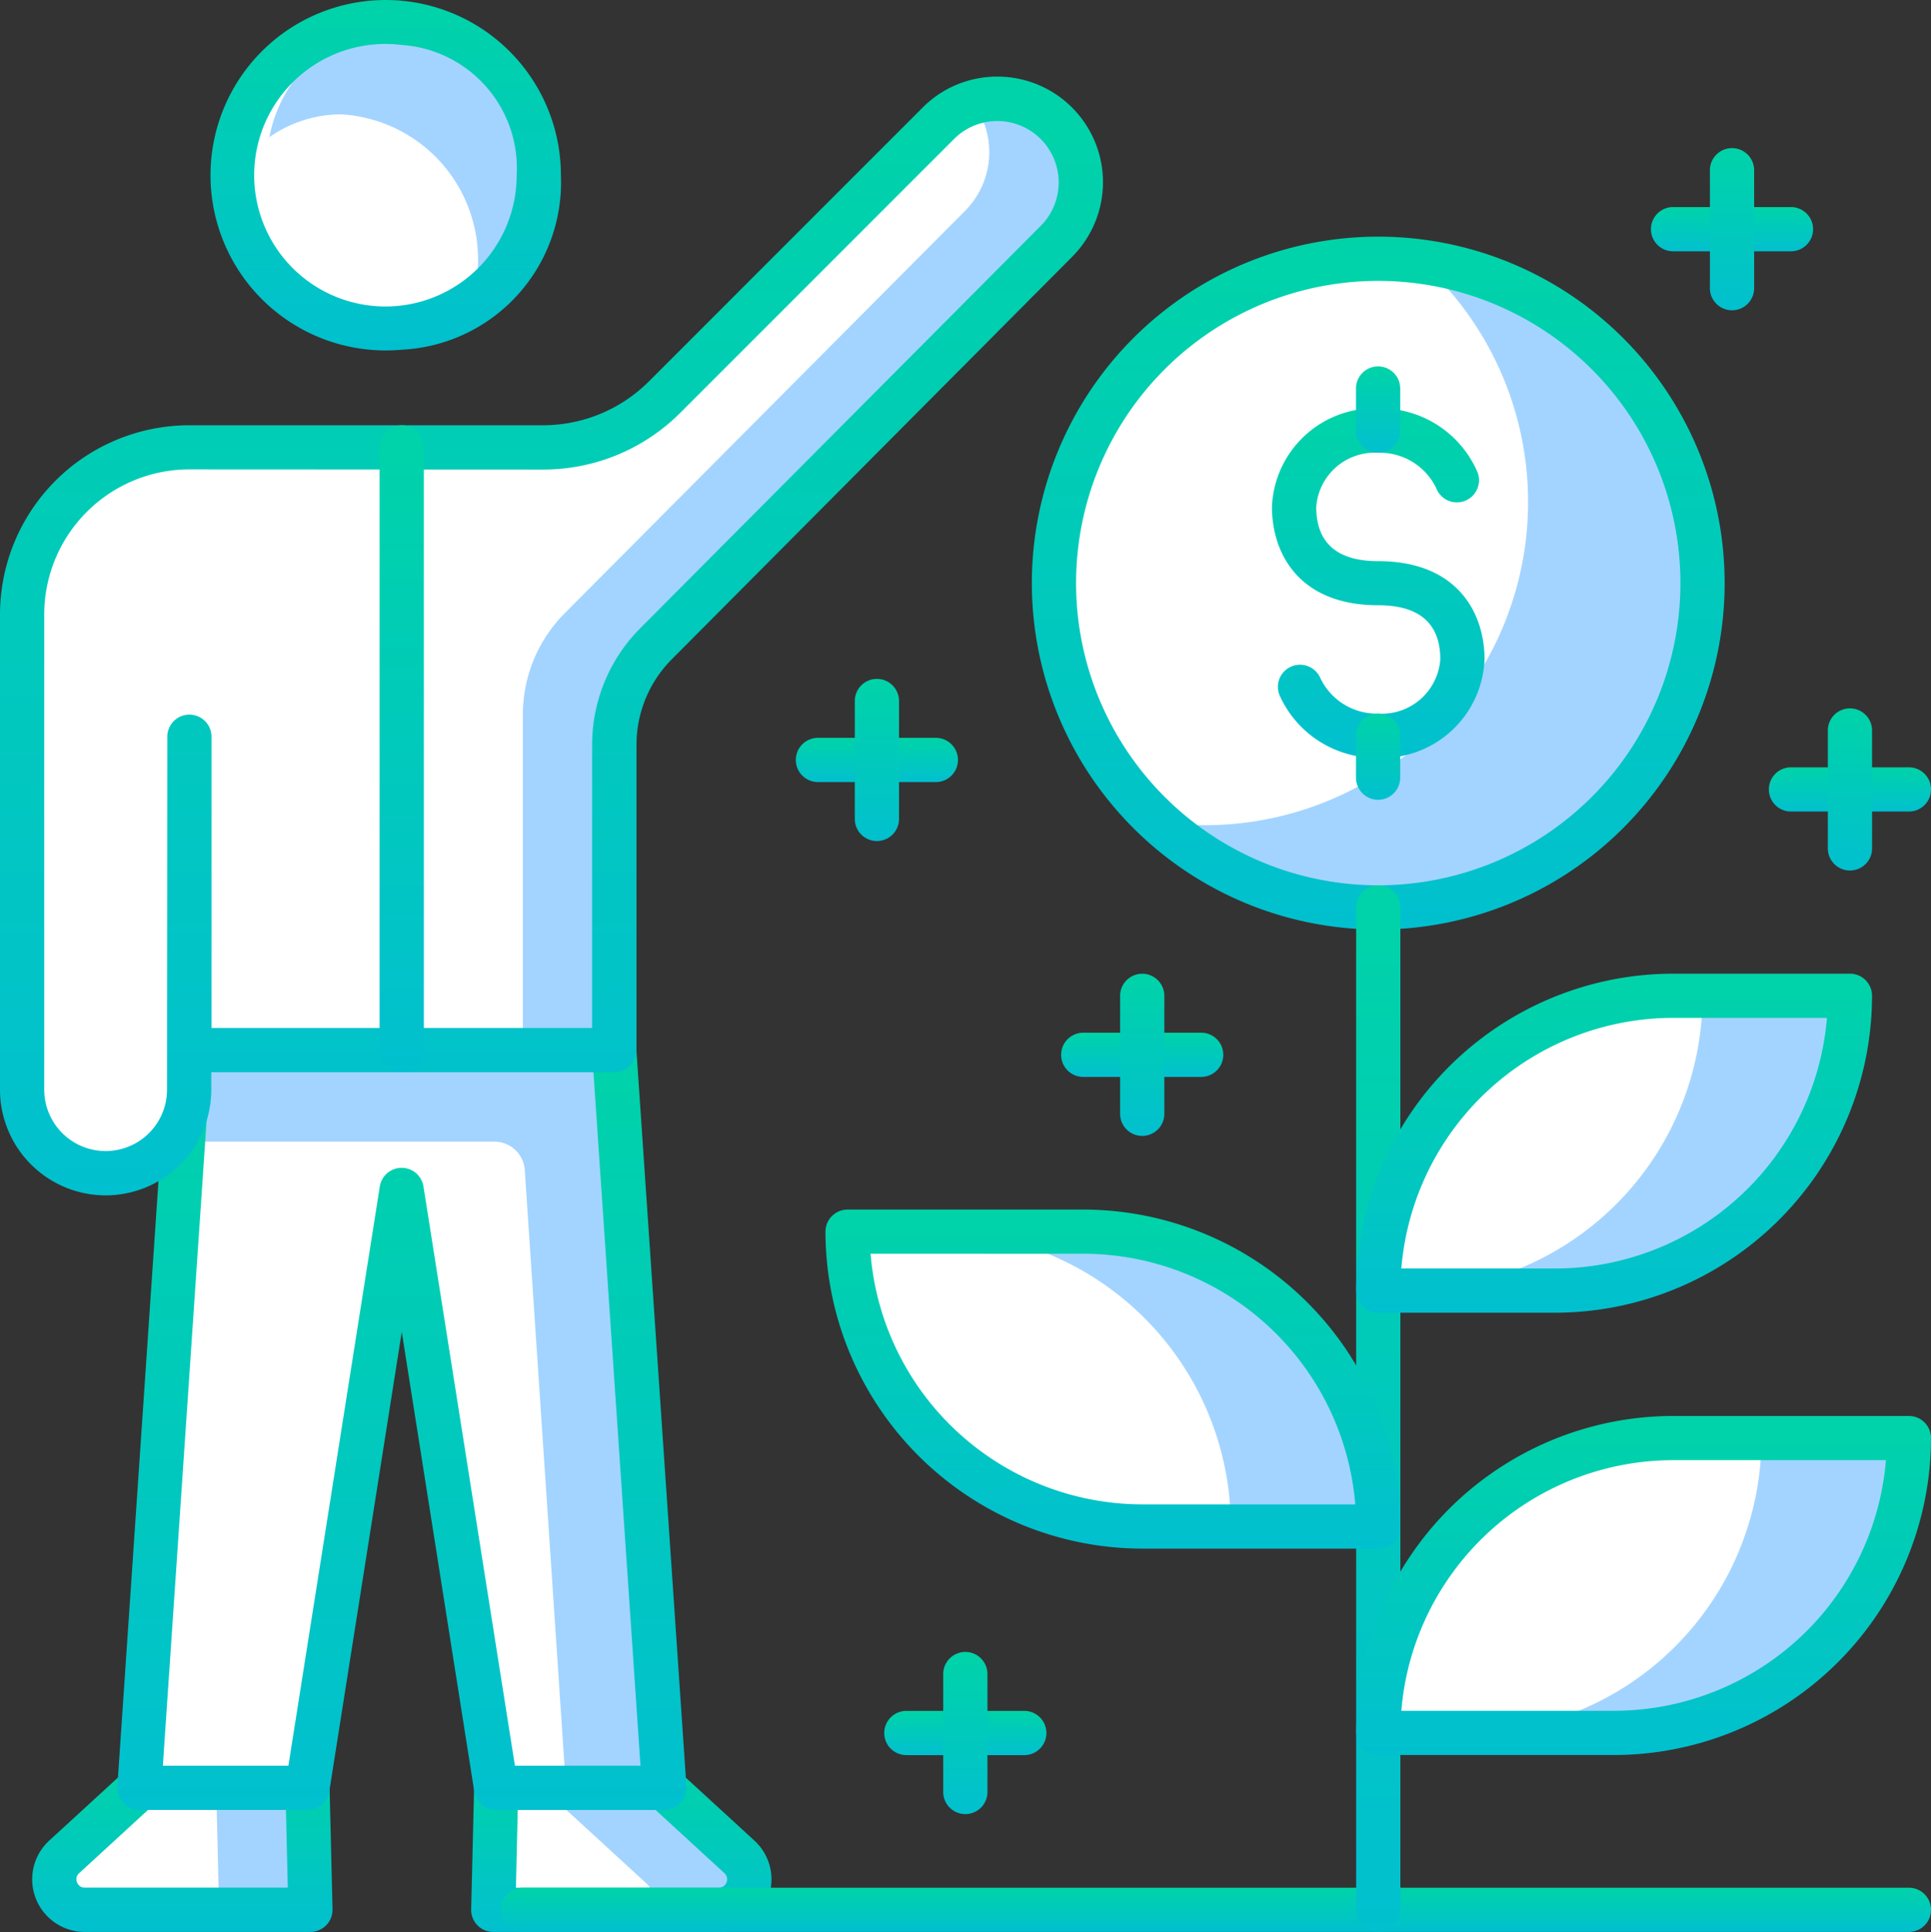 <svg xmlns="http://www.w3.org/2000/svg" xmlns:xlink="http://www.w3.org/1999/xlink" width="89.114" height="89.153" viewBox="0 0 89.114 89.153">
  <rect x="0" y="0" width="89.114" height="89.153" fill="#333333" stroke="none"/>
  <defs>
    <linearGradient id="linear-gradient" x1="0.5" x2="0.5" y2="1" gradientUnits="objectBoundingBox">
      <stop offset="0" stop-color="#00d3a8"/>
      <stop offset="1" stop-color="#01c0cf"/>
    </linearGradient>
  </defs>
  <g id="group_2" data-name="group 2" transform="translate(-605.249 -471.513)">
    <path id="Path_1519" data-name="Path 1519" d="M620.948,472.3a7.075,7.075,0,1,0,6.328,7.031,6.707,6.707,0,0,0-6.328-7.031Z" transform="translate(2.84 0.269)" fill="#fff"/>
    <path id="Path_1520" data-name="Path 1520" d="M623.783,485.3a7.7,7.7,0,0,0,.224-1.759,6.709,6.709,0,0,0-6.328-7.033,5.819,5.819,0,0,0-3.291,1.052,6.476,6.476,0,0,1,6.1-5.27,6.709,6.709,0,0,1,6.328,7.031A7.2,7.2,0,0,1,623.783,485.3Z" transform="translate(3.295 0.28)" fill="#a3d4ff"/>
    <path id="Path_1521" data-name="Path 1521" d="M621.213,487.65a8.085,8.085,0,1,1,7.347-8.051,7.732,7.732,0,0,1-7.347,8.051Zm0-14.062a6.057,6.057,0,1,0,5.306,6.011A5.7,5.7,0,0,0,621.213,473.588Z" transform="translate(2.574 0)" fill="url(#linear-gradient)"/>
    <path id="Path_1522" data-name="Path 1522" d="M633.341,535.337l-3.469-3.184h-7.755l-.136,5.626H632.39a1.407,1.407,0,0,0,.951-2.442Z" transform="translate(6.032 21.861)" fill="#fff"/>
    <path id="Path_1523" data-name="Path 1523" d="M632.741,535.337l-3.469-3.184h-5.626l4.8,4.405a.7.7,0,0,1-.475,1.224h3.819a1.407,1.407,0,0,0,.951-2.446Z" transform="translate(6.632 21.861)" fill="#a3d4ff"/>
    <path id="Path_1524" data-name="Path 1524" d="M632.661,539.069H622.252a1.018,1.018,0,0,1-1.02-1.044l.136-5.626a1.022,1.022,0,0,1,1.02-1h7.755a1.025,1.025,0,0,1,.691.272l3.468,3.182a2.427,2.427,0,0,1-1.641,4.218Zm-9.364-2.041h9.364a.386.386,0,0,0,.261-.669h0l-3.177-2.916h-6.363Z" transform="translate(5.761 21.591)" fill="url(#linear-gradient)"/>
    <path id="Path_1525" data-name="Path 1525" d="M608.5,537.779h10.409l-.136-5.626h-7.755l-3.469,3.184a1.407,1.407,0,0,0,.951,2.442Z" transform="translate(0.665 21.861)" fill="#fff"/>
    <path id="Path_1526" data-name="Path 1526" d="M616.8,532.153h-4.218l.136,5.626h4.218Z" transform="translate(2.643 21.861)" fill="#a3d4ff"/>
    <path id="Path_1527" data-name="Path 1527" d="M619.181,539.071H608.771a2.427,2.427,0,0,1-1.641-4.218l3.469-3.182a1.019,1.019,0,0,1,.69-.272h7.755a1.022,1.022,0,0,1,1.021,1l.136,5.626a1.021,1.021,0,0,1-1.02,1.044Zm-7.495-5.63-3.175,2.916a.362.362,0,0,0-.1.423.366.366,0,0,0,.359.246h9.366l-.086-3.585Z" transform="translate(0.394 21.589)" fill="url(#linear-gradient)"/>
    <path id="Path_1528" data-name="Path 1528" d="M634.2,541.174l-2.313-34.042h-19.6l-2.313,34.042h7.755l4.354-27.584,4.354,27.586h7.755Z" transform="translate(1.702 12.84)" fill="#a3d4ff"/>
    <path id="Path_1529" data-name="Path 1529" d="M629.663,540.035l-1.9-28.5a1.407,1.407,0,0,0-1.4-1.3H611.97l-2,29.824h7.755l4.354-27.586,4.354,27.586Z" transform="translate(1.703 13.958)" fill="#fff"/>
    <path id="Path_1530" data-name="Path 1530" d="M634.462,542.462h-7.755a1.018,1.018,0,0,1-1.007-.86l-3.345-21.2-3.344,21.2a1.02,1.02,0,0,1-1.008.86h-7.755a1.02,1.02,0,0,1-1.018-1.088l2.313-34.044a1.018,1.018,0,0,1,1.018-.952h19.6a1.017,1.017,0,0,1,1.018.952l2.313,34.044a1.02,1.02,0,0,1-1.018,1.088Zm-6.885-2.041h5.794l-2.17-32H613.5l-2.17,32h5.794l4.217-26.724a1.02,1.02,0,0,1,2.016,0Z" transform="translate(1.435 12.568)" fill="url(#linear-gradient)"/>
    <path id="Path_1531" data-name="Path 1531" d="M653.729,475.993a3.857,3.857,0,0,0-5.452,0l-12.619,12.62a7.978,7.978,0,0,1-5.641,2.335H613.707a7.71,7.71,0,0,0-7.707,7.71v21.931a3.854,3.854,0,0,0,7.709,0l.012-1.826h19.606V504.69A6.65,6.65,0,0,1,635.263,500l18.468-18.557A3.853,3.853,0,0,0,653.729,475.993Z" transform="translate(0.271 1.208)" fill="#fff"/>
    <path id="Path_1532" data-name="Path 1532" d="M647.606,475.99a3.838,3.838,0,0,0-3.842-.944,3.846,3.846,0,0,1-.377,4.99L624.92,498.593a6.644,6.644,0,0,0-1.936,4.688V518.76H627.2V504.687A6.65,6.65,0,0,1,629.137,500L647.6,481.441A3.853,3.853,0,0,0,647.606,475.99Z" transform="translate(6.394 1.212)" fill="#a3d4ff"/>
    <path id="Path_1533" data-name="Path 1533" d="M610.124,525.735a4.88,4.88,0,0,1-4.875-4.875V498.929a8.74,8.74,0,0,1,8.729-8.73h16.314a6.913,6.913,0,0,0,4.92-2.041l12.616-12.619a4.844,4.844,0,0,1,3.448-1.428h0a4.873,4.873,0,0,1,3.445,8.321l-18.465,18.561a5.592,5.592,0,0,0-1.633,3.969v14.073a1.02,1.02,0,0,1-1.02,1.02H615v.807A4.88,4.88,0,0,1,610.124,525.735Zm3.854-33.5a6.7,6.7,0,0,0-6.688,6.69v21.931a2.834,2.834,0,1,0,5.668,0l.012-16.286a1.02,1.02,0,0,1,1.02-1.019h0a1.019,1.019,0,0,1,1.019,1.02v13.439h17.565V504.962a7.628,7.628,0,0,1,2.233-5.409L653.275,481a2.834,2.834,0,0,0-2-4.839h0a2.813,2.813,0,0,0-2,.831l-12.616,12.617a8.938,8.938,0,0,1-6.363,2.634Z" transform="translate(0 0.937)" fill="url(#linear-gradient)"/>
    <path id="Path_1534" data-name="Path 1534" d="M619.145,515.792a1.02,1.02,0,0,1-1.02-1.02V486.956a1.02,1.02,0,1,1,2.041,0v27.816A1.02,1.02,0,0,1,619.145,515.792Z" transform="translate(4.642 5.2)" fill="url(#linear-gradient)"/>
    <path id="Path_1535" data-name="Path 1535" d="M687.221,537.579H623.25a1.02,1.02,0,1,1,0-2.041h63.971a1.02,1.02,0,1,1,0,2.041Z" transform="translate(6.122 23.081)" fill="url(#linear-gradient)"/>
    <circle id="Ellipse_42" data-name="Ellipse 42" cx="14.966" cy="14.966" r="14.966" transform="translate(653.888 483.453)" fill="#fff"/>
    <path id="Path_1536" data-name="Path 1536" d="M656.671,480.4a14.915,14.915,0,0,1-12.1,25.837,14.953,14.953,0,1,0,12.1-25.836Z" transform="translate(14.177 3.204)" fill="#a3d4ff"/>
    <path id="Path_1537" data-name="Path 1537" d="M656.236,511.511a15.986,15.986,0,1,1,15.986-15.986A15.986,15.986,0,0,1,656.236,511.511Zm0-29.931a13.945,13.945,0,1,0,13.945,13.945A13.945,13.945,0,0,0,656.236,481.58Z" transform="translate(12.618 2.894)" fill="url(#linear-gradient)"/>
    <path id="Path_1538" data-name="Path 1538" d="M653.306,501.49a4.875,4.875,0,0,1-4.562-2.89,1.021,1.021,0,0,1,1.882-.792,2.879,2.879,0,0,0,2.68,1.641,2.7,2.7,0,0,0,2.857-2.5c0-1.66-.966-2.5-2.869-2.5-3.609,0-4.9-2.346-4.9-4.541a4.734,4.734,0,0,1,4.9-4.541,4.873,4.873,0,0,1,4.562,2.888,1.021,1.021,0,1,1-1.881.792,2.877,2.877,0,0,0-2.68-1.633,2.7,2.7,0,0,0-2.857,2.5c0,1.66.962,2.5,2.857,2.5,3.62,0,4.91,2.347,4.91,4.541a4.736,4.736,0,0,1-4.9,4.536Z" transform="translate(15.555 4.992)" fill="url(#linear-gradient)"/>
    <path id="Path_1539" data-name="Path 1539" d="M652.265,487.917a1.02,1.02,0,0,1-1.02-1.02V484.96a1.02,1.02,0,1,1,2.041,0V486.9a1.02,1.02,0,0,1-1.02,1.02Z" transform="translate(16.582 4.48)" fill="url(#linear-gradient)"/>
    <path id="Path_1540" data-name="Path 1540" d="M652.265,499.693a1.02,1.02,0,0,1-1.02-1.02v-1.936a1.02,1.02,0,0,1,2.041,0v1.936a1.02,1.02,0,0,1-1.02,1.02Z" transform="translate(16.582 8.725)" fill="url(#linear-gradient)"/>
    <path id="Path_1541" data-name="Path 1541" d="M652.27,549.836a1.021,1.021,0,0,1-1.02-1.02V502.558a1.02,1.02,0,1,1,2.041,0v46.257A1.02,1.02,0,0,1,652.27,549.836Z" transform="translate(16.584 10.824)" fill="url(#linear-gradient)"/>
    <path id="Path_1542" data-name="Path 1542" d="M652,518.891h8.163a13.6,13.6,0,0,0,13.6-13.6H665.6a13.605,13.605,0,0,0-13.6,13.6Z" transform="translate(16.854 12.175)" fill="#a3d4ff"/>
    <path id="Path_1543" data-name="Path 1543" d="M652,518.891h1.36a13.605,13.605,0,0,0,13.605-13.6H665.6a13.605,13.605,0,0,0-13.6,13.6Z" transform="translate(16.854 12.175)" fill="#fff"/>
    <path id="Path_1544" data-name="Path 1544" d="M660.433,520.182H652.27a1.021,1.021,0,0,1-1.02-1.02,14.642,14.642,0,0,1,14.625-14.625h8.163a1.02,1.02,0,0,1,1.02,1.02,14.642,14.642,0,0,1-14.625,14.625Zm-7.1-2.041h7.1a12.6,12.6,0,0,0,12.544-11.564h-7.1a12.6,12.6,0,0,0-12.542,11.564Z" transform="translate(16.584 11.905)" fill="url(#linear-gradient)"/>
    <path id="Path_1545" data-name="Path 1545" d="M652,533.892h10.884a13.605,13.605,0,0,0,13.6-13.6H665.6a13.605,13.605,0,0,0-13.6,13.6Z" transform="translate(16.854 17.583)" fill="#a3d4ff"/>
    <path id="Path_1546" data-name="Path 1546" d="M652,533.892h4.088a13.605,13.605,0,0,0,13.6-13.6H665.6a13.605,13.605,0,0,0-13.605,13.6Z" transform="translate(16.852 17.583)" fill="#fff"/>
    <path id="Path_1547" data-name="Path 1547" d="M663.154,535.183H652.27a1.021,1.021,0,0,1-1.02-1.02,14.642,14.642,0,0,1,14.625-14.625h10.884a1.02,1.02,0,0,1,1.02,1.02,14.642,14.642,0,0,1-14.626,14.625Zm-9.823-2.041h9.823A12.6,12.6,0,0,0,675.7,521.578h-9.823a12.6,12.6,0,0,0-12.542,11.564Z" transform="translate(16.584 17.313)" fill="url(#linear-gradient)"/>
    <path id="Path_1548" data-name="Path 1548" d="M647.605,526.892h10.884a13.605,13.605,0,0,0-13.605-13.6H634A13.605,13.605,0,0,0,647.605,526.892Z" transform="translate(10.365 15.06)" fill="#a3d4ff"/>
    <path id="Path_1549" data-name="Path 1549" d="M647.605,526.892h4.081a13.6,13.6,0,0,0-13.6-13.6H634A13.605,13.605,0,0,0,647.605,526.892Z" transform="translate(10.365 15.06)" fill="#fff"/>
    <path id="Path_1550" data-name="Path 1550" d="M658.759,528.183H647.875a14.642,14.642,0,0,1-14.625-14.625,1.02,1.02,0,0,1,1.02-1.02h10.884a14.642,14.642,0,0,1,14.625,14.625A1.02,1.02,0,0,1,658.759,528.183Zm-23.428-13.605a12.6,12.6,0,0,0,12.544,11.564H657.7a12.6,12.6,0,0,0-12.544-11.564Z" transform="translate(10.094 14.789)" fill="url(#linear-gradient)"/>
    <path id="Path_1551" data-name="Path 1551" d="M647.706,508.58h-5.442a1.02,1.02,0,1,1,0-2.041h5.442a1.02,1.02,0,1,1,0,2.041Z" transform="translate(12.976 12.627)" fill="url(#linear-gradient)"/>
    <path id="Path_1552" data-name="Path 1552" d="M644.264,512.022a1.02,1.02,0,0,1-1.02-1.02v-5.442a1.02,1.02,0,1,1,2.041,0V511A1.02,1.02,0,0,1,644.264,512.022Z" transform="translate(13.697 11.906)" fill="url(#linear-gradient)"/>
    <path id="Path_1553" data-name="Path 1553" d="M638.706,498.579h-5.442a1.02,1.02,0,1,1,0-2.041h5.442a1.02,1.02,0,1,1,0,2.041Z" transform="translate(9.732 9.022)" fill="url(#linear-gradient)"/>
    <path id="Path_1554" data-name="Path 1554" d="M635.264,502.021a1.02,1.02,0,0,1-1.02-1.02v-5.442a1.02,1.02,0,0,1,2.041,0V501A1.02,1.02,0,0,1,635.264,502.021Z" transform="translate(10.453 8.301)" fill="url(#linear-gradient)"/>
    <path id="Path_1555" data-name="Path 1555" d="M671.712,499.579H666.27a1.02,1.02,0,1,1,0-2.041h5.442a1.02,1.02,0,1,1,0,2.041Z" transform="translate(21.631 9.382)" fill="url(#linear-gradient)"/>
    <path id="Path_1556" data-name="Path 1556" d="M668.27,503.021a1.02,1.02,0,0,1-1.02-1.02v-5.442a1.02,1.02,0,0,1,2.041,0V502A1.02,1.02,0,0,1,668.27,503.021Z" transform="translate(22.352 8.661)" fill="url(#linear-gradient)"/>
    <path id="Path_1557" data-name="Path 1557" d="M667.712,480.577H662.27a1.02,1.02,0,1,1,0-2.041h5.442a1.02,1.02,0,1,1,0,2.041Z" transform="translate(20.189 2.532)" fill="url(#linear-gradient)"/>
    <path id="Path_1558" data-name="Path 1558" d="M664.27,484.019a1.02,1.02,0,0,1-1.02-1.02v-5.442a1.02,1.02,0,1,1,2.041,0V483a1.02,1.02,0,0,1-1.02,1.02Z" transform="translate(20.91 1.811)" fill="url(#linear-gradient)"/>
    <path id="Path_1559" data-name="Path 1559" d="M641.706,531.582h-5.442a1.02,1.02,0,0,1,0-2.041h5.442a1.02,1.02,0,0,1,0,2.041Z" transform="translate(10.813 20.919)" fill="url(#linear-gradient)"/>
    <path id="Path_1560" data-name="Path 1560" d="M638.264,535.024a1.02,1.02,0,0,1-1.02-1.02v-5.442a1.02,1.02,0,0,1,2.041,0V534A1.02,1.02,0,0,1,638.264,535.024Z" transform="translate(11.534 20.198)" fill="url(#linear-gradient)"/>
  </g>
</svg>
